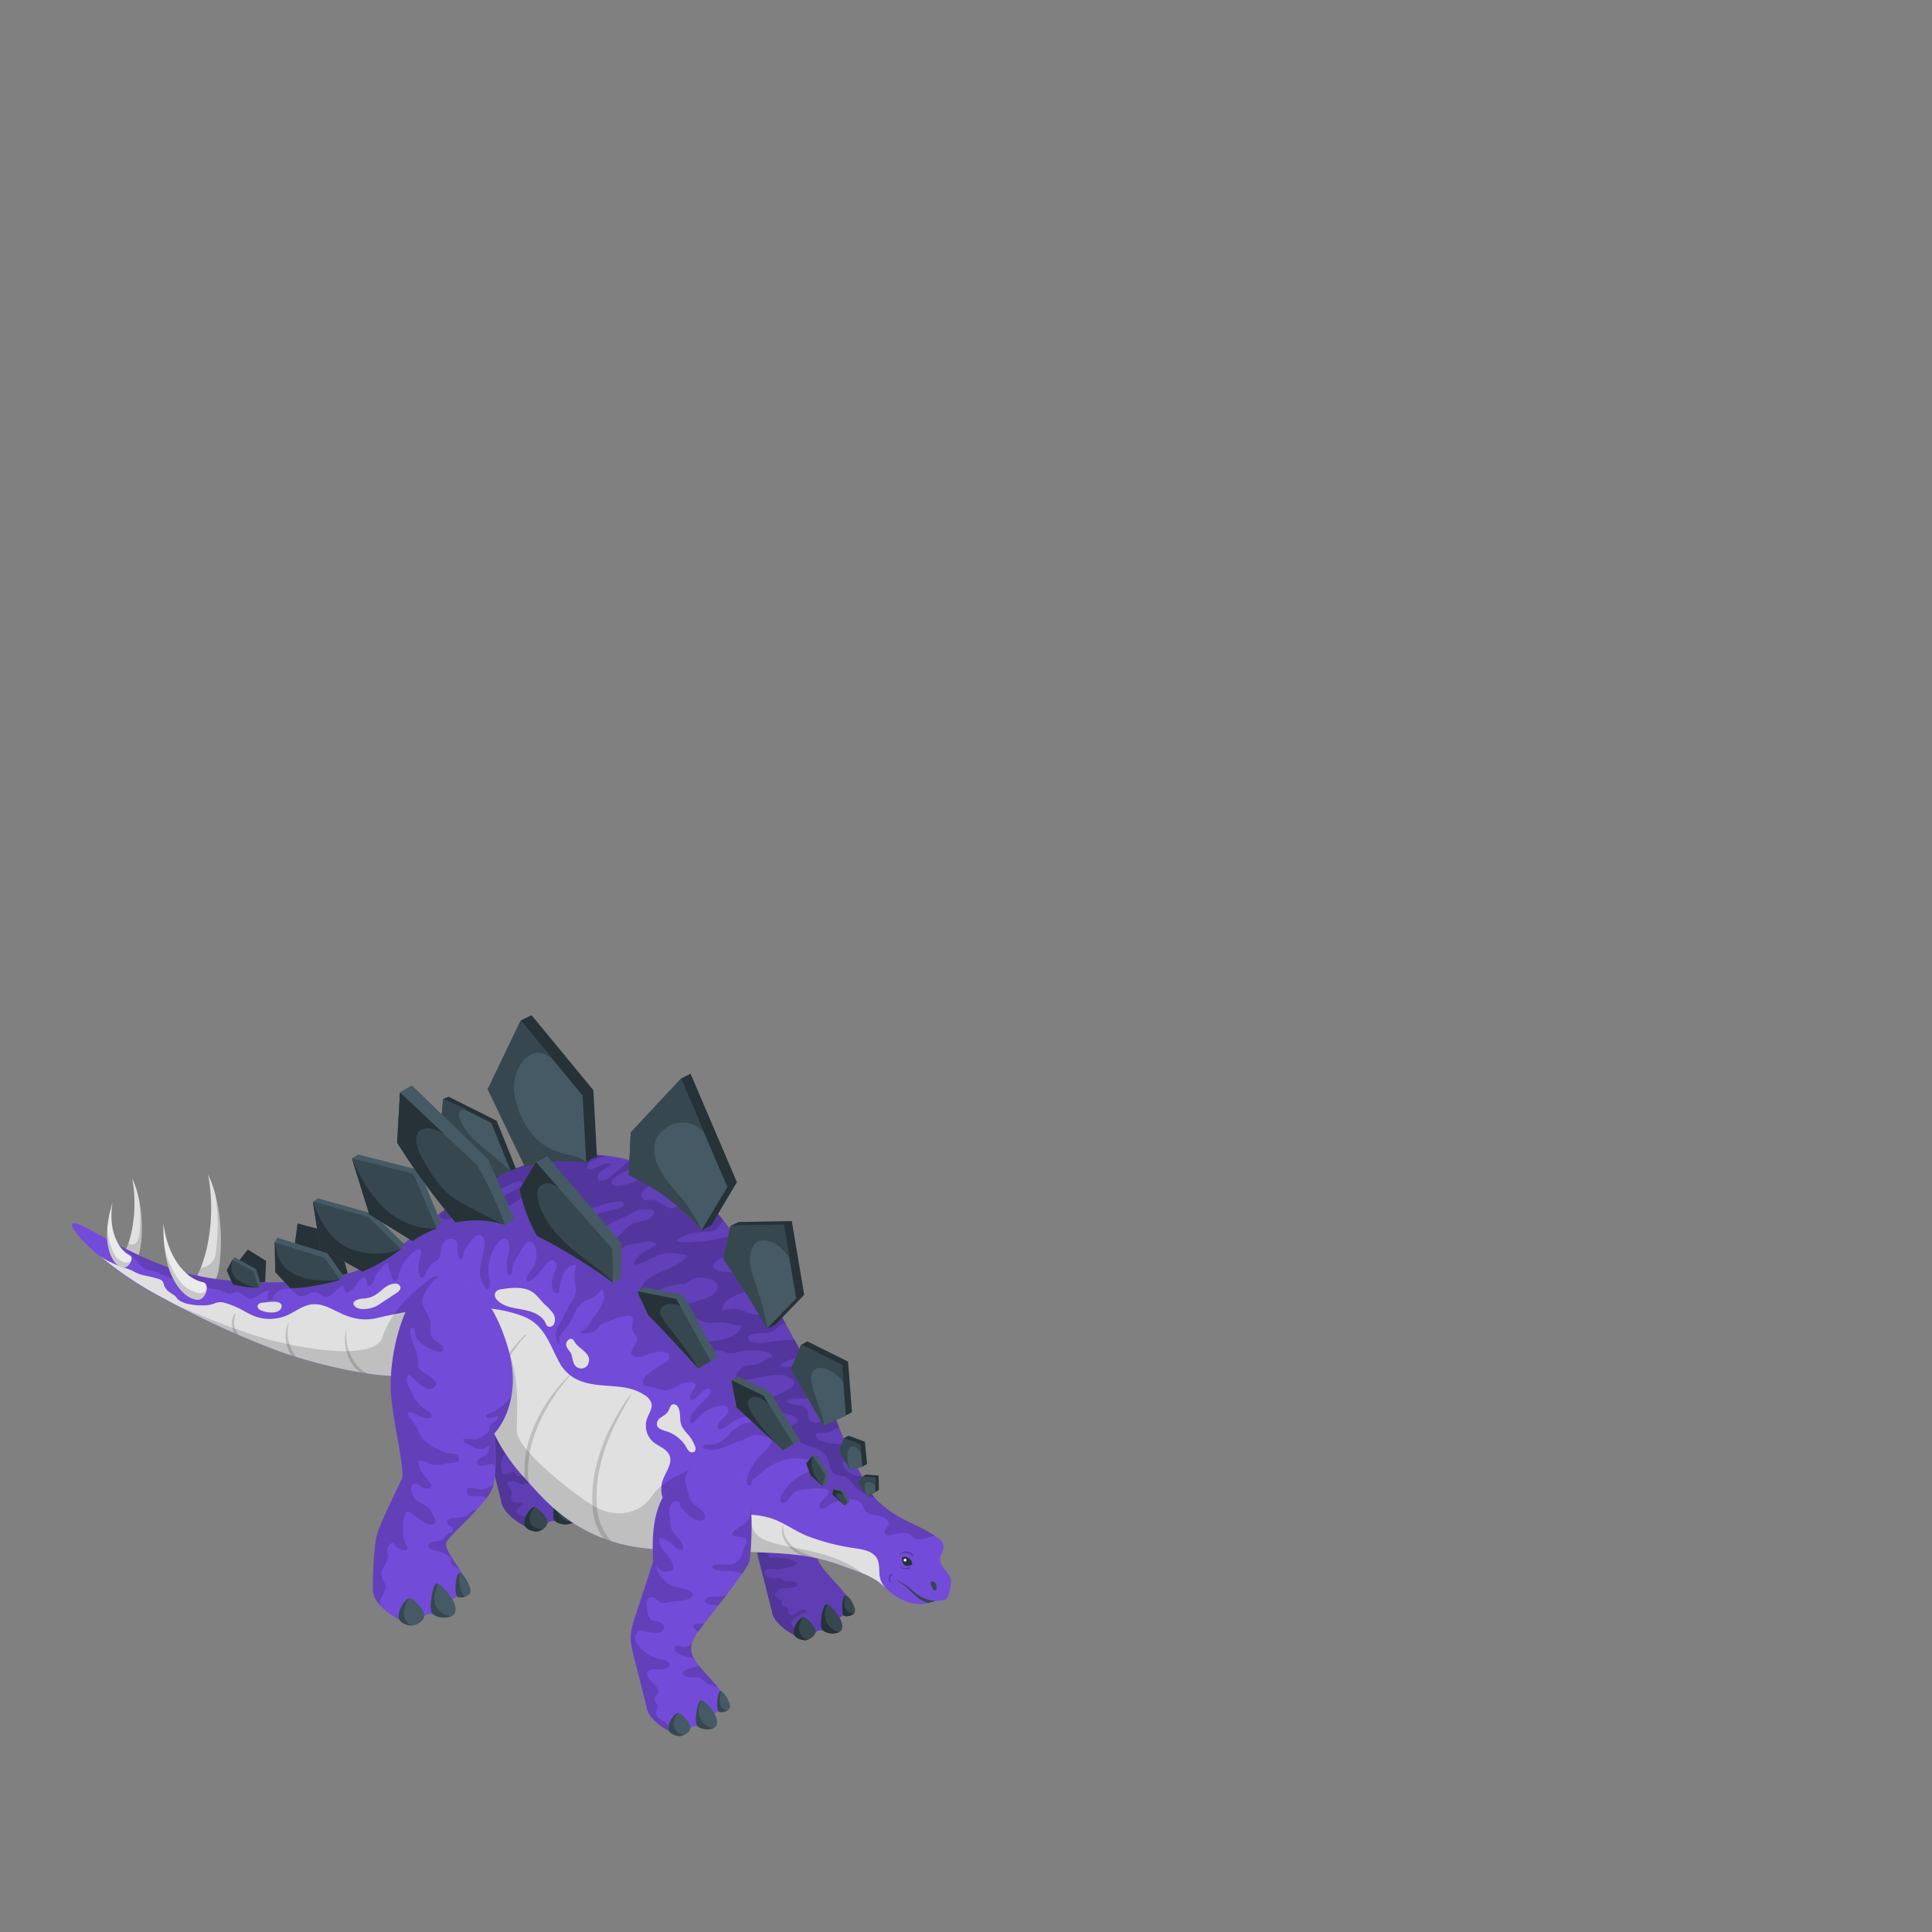 <svg xmlns="http://www.w3.org/2000/svg" viewBox="0 0 500 500"><rect x="0" y="0" width="500" height="500" fill="#808080" stroke="none"/><g id="freepik--dinosaur-1--inject-4"><g id="freepik--Stegosaurus--inject-4"><path d="M214.48,407.64c-3.55-4-4.16-5.91-1.72-9.63s8.17-13.92,8.05-16.46-6.11-13.75-8.17-18.82c-.83-2.06-3.33-2.38-7.19-.4-7.66,3.95-3,16.42-4.07,17.06s-3.29,10.12-4.91,15.21c-1.39,4.39-.92,5.73.62,11.83l2.66,10.44h0c.29,3.67,6.83,7.44,8.73,7.17,2.37-.34,1.9-1.38,3.07-1.93s3.53.53,5.33-.55-.18-2.4.72-3.1,2.72-.47,3.2-1.85a.37.37,0,0,0,0-.25C220.55,414.19,217.91,411.45,214.48,407.64Z" style="fill:#8758FF"></path><path d="M214.48,407.64c-3.55-4-4.16-5.91-1.72-9.63s8.17-13.92,8.05-16.46-6.11-13.75-8.17-18.82c-.83-2.06-3.33-2.38-7.19-.4-7.66,3.95-3,16.42-4.07,17.06s-3.29,10.12-4.91,15.21c-1.39,4.39-.92,5.73.62,11.83l2.66,10.44h0c.29,3.67,6.83,7.44,8.73,7.17,2.37-.34,1.9-1.38,3.07-1.93s3.53.53,5.33-.55-.18-2.4.72-3.1,2.72-.47,3.2-1.85a.37.37,0,0,0,0-.25C220.55,414.19,217.91,411.45,214.48,407.64Z" style="opacity:0.3"></path><g style="opacity:0.15"><path d="M208.76,417.09c-1.25-1.78-3.12,1.7-4.36.78-.42-.32-.25-1.32-.73-1.77-.31-.3-.88-.19-1.17-.51s-.17-1-.35-1.29c-.28-.54-1.47-1-1.58-1.44s1-1.49,1.34-1.7,6.07,0,4-1.68c-.54-.45-2.17,0-2.93-.35-.53-.25-.69-.57-1.28-.7s-1.34.14-2,0-2.29-.6-1.88-1.72,2.81-.43,3.67-.56c.46-.06,4.64-1,4.72-1.45s-.44-.58-.81-.79c-1.58-.91-4.52-.65-6.34-.85-.27-1.62-1.8-.79-1.94-2.15-.21-1.94,2.71-1.85,3.78-2.33,1.59-.71.75-1.14-.51-1.28-1.64-.17-3.18.72-4.75.69-.22,2.25.34,4.19,1.4,8.41l2.66,10.44h0c.29,3.67,6.83,7.44,8.73,7.17a6.37,6.37,0,0,0,.9-.21,5.69,5.69,0,0,1-1.55-1.23c-.85-1.18-1.07-.59-2.2-1.33C203,419.56,207.61,417.54,208.76,417.09Z"></path><path d="M199.81,388.05c.55-.69,1.47-1.43.71-2.34a2.66,2.66,0,0,0-1.33-.56c-.59,2-1.21,4.32-1.8,6.39A32.37,32.37,0,0,1,199.81,388.05Z"></path><path d="M197,392.83c-.18.63-.36,1.23-.54,1.77s-.23.78-.33,1.14c.16-.16.33-.3.48-.44.46-.41,1.77-1,1.47-1.79C198,393.2,197.39,393.05,197,392.83Z"></path></g><path d="M208.94,424.41c1.65-.61,2.27-1.53,2.1-2.53s-2.52-3.69-3.37-3.35a5,5,0,0,0-2.24,4.07C205.46,424.06,208,424.73,208.94,424.41Z" style="fill:#37474f"></path><path d="M217.12,422.4c1-.42,1.09-1.64.52-3s-2.84-4.31-3.8-4.17-1.73,5.3-1.11,6.39C213.2,422.46,215.3,423.17,217.12,422.4Z" style="fill:#37474f"></path><path d="M218.36,418.09c.4.46,2.81.1,2.94-1.18.1-.91-1.26-3.58-2.26-4S217.6,417.21,218.36,418.09Z" style="fill:#37474f"></path><path d="M207.06,422.72a4.39,4.39,0,0,1,.74-4.21.27.27,0,0,0-.13,0,5,5,0,0,0-2.24,4.07c0,1.46,2.61,2.13,3.51,1.81l.2-.09A2.76,2.76,0,0,1,207.06,422.72Z" style="fill:#263238"></path><path d="M217.35,422.27c-1,.07-1.9-.49-2.95-1.68-1.41-1.6-.9-4.23-.33-5.32a.62.62,0,0,0-.23,0c-1,.13-1.73,5.3-1.11,6.39.47.82,2.57,1.53,4.39.76A2.36,2.36,0,0,0,217.35,422.27Z" style="fill:#263238"></path><path d="M219.43,417.07c-1.12-.78-1-2.88-.55-4.2-.88.12-1.24,4.39-.52,5.22.32.37,1.94.21,2.63-.53A2.88,2.88,0,0,1,219.43,417.07Z" style="fill:#263238"></path><path d="M145.29,378.48c-3.77-4.2-4.42-6.27-1.83-10.22S158.11,350.71,158,348a138.29,138.29,0,0,0-2.39-16.78c-1.23-5.67-12-5.5-19.88-.82s-3.2,17.42-4.33,18.1-3.48,10.74-5.2,16.14c-1.48,4.65-1,6.07.66,12.54.88,3.51,2.81,11.09,2.81,11.09h0c.31,3.89,7.25,7.88,9.26,7.6,2.51-.36,2-1.46,3.26-2.05s3.74.57,5.65-.58-.19-2.55.77-3.29,2.88-.5,3.39-2a.4.4,0,0,0,0-.26C151.73,385.43,148.92,382.52,145.29,378.48Z" style="fill:#8758FF"></path><path d="M145.29,378.48c-3.77-4.2-4.42-6.27-1.83-10.22S158.11,350.71,158,348a138.29,138.29,0,0,0-2.39-16.78c-1.23-5.67-12-5.5-19.88-.82s-3.2,17.42-4.33,18.1-3.48,10.74-5.2,16.14c-1.48,4.65-1,6.07.66,12.54.88,3.51,2.81,11.09,2.81,11.09h0c.31,3.89,7.25,7.88,9.26,7.6,2.51-.36,2-1.46,3.26-2.05s3.74.57,5.65-.58-.19-2.55.77-3.29,2.88-.5,3.39-2a.4.4,0,0,0,0-.26C151.73,385.43,148.92,382.52,145.29,378.48Z" style="opacity:0.3"></path><g style="opacity:0.15"><path d="M132.39,383.34c1.1-.2,1.85.88,3,.83a11.29,11.29,0,0,0,4.52-2c-.51-2.74-4.35.15-6-.23-.46-.1-.47-.9-1-1-.76-.16-1.75.93-2.58.55-.51-.24-.66-1.58-.65-2.25a3.89,3.89,0,0,1,1.54-3.45,14.88,14.88,0,0,1,2.12-1.24c1.43-.71,2.8-.14,4.21-.62.79-.26,1.69-.37.85-1.27-1.14-1.23-4.19,1-4.43-1.57-2.72,0-5.88,1.37-4.82-2.86.89-.07,1.8,0,2.7-.09,1.17-.12,5.25-.68,6.06-1.66s-.11-.94-.73-1.57-.41-.93-1.14-1.16c-1.39-.43-3.28,1.42-4.77,1-1-.3-.87-1.44-2.38-1.18a3.35,3.35,0,0,1,1.31-2.44c1.33-1.07,5.19-1.51,5.13-3.72s-3.18-1.79-3.67-3c-.16-.39.6-1.22.27-1.76s-.94,0-1.3-.35a2.44,2.44,0,0,1-.59-.82c-1.18,3.56-2.67,9.48-3.85,13.2-1.48,4.65-1,6.07.66,12.54.88,3.51,2.81,11.09,2.81,11.09h0c.29,3.6,6.25,7.28,8.73,7.58.1-1.07-.48-2.21-2.06-3.18-.86-.52-2.64-.4-2.56-1.7,0-.81,1.15-1.27,1.77-1.51-.13-1.43-2.15-.05-3-1.07-.61-.76.16-1.85-.3-2.9S130,383.77,132.39,383.34Z"></path><path d="M131.07,342.26c.15,2.76.62,5.07.47,5.92,1.32-1.35,3.47-3,2.75-4.47C133.88,342.85,132.3,342.46,131.07,342.26Z"></path></g><path d="M139.41,396.27c1.75-.64,2.41-1.62,2.23-2.68s-2.68-3.91-3.58-3.56a5.29,5.29,0,0,0-2.38,4.32C135.72,395.9,138.46,396.62,139.41,396.27Z" style="fill:#37474f"></path><path d="M148.09,394.14c1.06-.45,1.16-1.74.54-3.16s-3-4.57-4-4.43-1.84,5.62-1.18,6.78C143.93,394.21,146.16,395,148.09,394.14Z" style="fill:#37474f"></path><path d="M149.4,389.57c.42.49,3,.1,3.13-1.26.1-1-1.35-3.79-2.4-4.26S148.6,388.63,149.4,389.57Z" style="fill:#37474f"></path><path d="M137.32,394.18c-.71-1.52.22-3.15,1-4.17a.47.47,0,0,0-.24,0,5.29,5.29,0,0,0-2.38,4.32c0,1.55,2.78,2.27,3.73,1.92a4.77,4.77,0,0,0,1.26-.66A3,3,0,0,1,137.32,394.18Z" style="fill:#263238"></path><path d="M148.09,394.14a1.42,1.42,0,0,0,.64-.54c-1.67.64-3.17-.21-4.15-1.85a5.15,5.15,0,0,1,.26-5.18.62.62,0,0,0-.23,0c-1,.14-1.84,5.62-1.18,6.78C143.93,394.21,146.16,395,148.09,394.14Z" style="fill:#263238"></path><path d="M152.43,388.65a2.09,2.09,0,0,1-2.14-.24c-1.06-1-.83-2.93-.34-4.39-.93.15-1.31,4.67-.55,5.55C149.79,390,151.94,389.73,152.43,388.65Z" style="fill:#263238"></path><path d="M55.84,330.94c1.22-1.28,3-16.55-2-27,1.63,8.11.83,18.91-2.7,26,0,0,.18.91,2,1.35A3,3,0,0,0,55.84,330.94Z" style="fill:#e0e0e0"></path><path d="M55.81,324.4A4,4,0,0,1,52,328.05c-.26.67-.54,1.33-.85,1.95,0,0,.18.91,2,1.35a3,3,0,0,0,2.73-.41c1-1.09,2.48-12.22-.18-21.95A52,52,0,0,1,55.81,324.4Z" style="opacity:0.15"></path><path d="M35.72,325c.9-.95,2.23-12.27-1.52-20,1.21,6,.62,14-2,19.3,0,0,.13.67,1.49,1A2.25,2.25,0,0,0,35.72,325Z" style="fill:#e0e0e0"></path><path d="M35.66,309.08c.93,4.23.68,10.77,0,12-.59,1-1.46,1.37-2.36.69a19.45,19.45,0,0,1-1,2.59s.13.67,1.5,1a2.23,2.23,0,0,0,2-.3C36.47,324.23,37.52,316.21,35.66,309.08Z" style="opacity:0.15"></path><path d="M228,410c2,1.76,7.23,7.2,14.07,4.28a10.4,10.4,0,0,0,2.67-.29c.49-.3.82-1.46.95-2,.37-1.49.77-3.06-.13-4.42-1.18-1.8-2.95-3-2-5.31a3.86,3.86,0,0,0,.55-2.55,3.2,3.2,0,0,0-1.21-1.52c-2.77-2.18-6.12-3.4-9.21-5.06a28.72,28.72,0,0,1-6.74-4.83c-1.92-1.92-2.87-4.34-4.12-6.7a104,104,0,0,1-6.85-15.23c-1.33-4-8.15-15.07-15.24-28.55-7-13.2-14.62-27.23-27.51-33.7C147.24,291,124.83,305.26,113.9,314c-6.43,5.12-15.71,15.56-31.49,17.21s-30.13.15-38.76-3.15c-9-3.45-12.26-5.43-21.15-10.22-6.09-3.28-4.52.26,1.55,5.75a88.39,88.39,0,0,0,18.63,12.69A217.57,217.57,0,0,0,69.1,348.51c9.87,4,24.32,7.33,32.31,7.57A39.12,39.12,0,0,0,127.9,371a47,47,0,0,0,7.57,11.17c4.74,5,14,18.06,35.27,18.8s28.5.54,36.59,1.57a50.45,50.45,0,0,1,11.07,2.84C221.53,406.55,225.5,407.75,228,410Z" style="fill:#8758FF"></path><path d="M228,410c2,1.76,7.23,7.2,14.07,4.28a10.4,10.4,0,0,0,2.67-.29c.49-.3.82-1.46.95-2,.37-1.49.77-3.06-.13-4.42-1.18-1.8-2.95-3-2-5.31a3.86,3.86,0,0,0,.55-2.55,3.2,3.2,0,0,0-1.21-1.52c-2.77-2.18-6.12-3.4-9.21-5.06a28.72,28.72,0,0,1-6.74-4.83c-1.92-1.92-2.87-4.34-4.12-6.7a104,104,0,0,1-6.85-15.23c-1.33-4-8.15-15.07-15.24-28.55-7-13.2-14.62-27.23-27.51-33.7C147.24,291,124.83,305.26,113.9,314c-6.43,5.12-15.71,15.56-31.49,17.21s-30.13.15-38.76-3.15c-9-3.45-12.26-5.43-21.15-10.22-6.09-3.28-4.52.26,1.55,5.75a88.39,88.39,0,0,0,18.63,12.69A217.57,217.57,0,0,0,69.1,348.51c9.87,4,24.32,7.33,32.31,7.57A39.12,39.12,0,0,0,127.9,371a47,47,0,0,0,7.57,11.17c4.74,5,14,18.06,35.27,18.8s28.5.54,36.59,1.57a50.45,50.45,0,0,1,11.07,2.84C221.53,406.55,225.5,407.75,228,410Z" style="opacity:0.15"></path><g id="freepik--face--inject-4"><path d="M235.91,411.42a13,13,0,0,0-4.56-2.71,12.85,12.85,0,0,1,4.26,3.05c2,1.88,2.47,2.37,4.6,3.08a10.65,10.65,0,0,0,1.9-.6C239.41,414.35,236.92,412.38,235.91,411.42Z" style="fill:#37474f"></path><path d="M242.38,410.64c-.12-.79-.75-1.76-1.35-1.23a.56.56,0,0,0-.16.49,1.55,1.55,0,0,0,.18.51l.37.76c.09.19.22.41.43.43a.51.51,0,0,0,.44-.27A1,1,0,0,0,242.38,410.64Z" style="fill:#37474f"></path><path d="M236.09,404.77A2,2,0,0,0,233.5,403s-.22,1.48.52,2A1.67,1.67,0,0,0,236.09,404.77Z" style="fill:#263238"></path><path d="M234.59,403.74a.37.37,0,0,1-.36.37.35.35,0,0,1-.37-.35.37.37,0,0,1,.36-.37A.35.35,0,0,1,234.59,403.74Z" style="fill:#fafafa"></path><path d="M235.35,405.57l-.3.14a2.14,2.14,0,0,1-.35.06,2.27,2.27,0,0,1-.78,0,2.33,2.33,0,0,1-.65-.19l-.3-.16-.12-.08a.44.44,0,0,1-.15-.05s0,0,0,0a2.31,2.31,0,0,0,.14.19l.15.12a1.65,1.65,0,0,0,.31.2,2.44,2.44,0,0,0,.74.27,2.63,2.63,0,0,0,.74,0,2.66,2.66,0,0,0,.39-.07,1.4,1.4,0,0,0,.4-.11C235.72,405.87,235.51,405.51,235.35,405.57Z" style="opacity:0.25"></path><path d="M235.83,401.94a2.12,2.12,0,0,0-1-.41,2.28,2.28,0,0,0-1,.09,6.29,6.29,0,0,0-1,.47c-.07,0,0,.22.07.18a2.94,2.94,0,0,1,.95-.31,3.11,3.11,0,0,1,1,0,1.86,1.86,0,0,1,.71.3c.22.16.35.41.58.56a.07.07,0,0,0,.11,0C236.46,402.48,236.06,402.12,235.83,401.94Z" style="opacity:0.25"></path><path d="M230.83,407.34c-.52-.07-.71.5-.76.92a2.16,2.16,0,0,0,0,.67,2.53,2.53,0,0,0,.12.36.59.59,0,0,0,.13.19.68.68,0,0,0,.12.13.07.07,0,0,0,.09-.05.35.35,0,0,0,0-.2,1.33,1.33,0,0,0-.05-.19,2.1,2.1,0,0,1-.06-.24,1.46,1.46,0,0,1,0-.51.88.88,0,0,1,.48-.82C231,407.56,230.93,407.35,230.83,407.34Z" style="opacity:0.25"></path></g><path d="M227.6,407.35c-.09-1.4,0-2.9-.69-4.1-1-1.73-3.25-2.19-5.23-2.51a56.17,56.17,0,0,1-13-3.32c-3.28-1.38-6-3.55-9.4-4.57s-7.3-1-11-1a94.11,94.11,0,0,0-10.08.09,5.77,5.77,0,0,1-6-2.81,7.13,7.13,0,0,1-.68-6.05c.77-2.17,2.61-4.34,1.73-6.45-.71-1.7-2.79-2.27-4.19-3.45a5.61,5.61,0,0,1-1.63-6c.47-1.33,1.48-2.62,1.16-4a3.85,3.85,0,0,0-1.82-2.16c-4.72-3.12-10.23-1.73-15.39-3.25a10.48,10.48,0,0,1-6.17-4.39c-2.85-4.79-3.93-10.4-9.75-12.69-4.77-1.88-9.84-2.3-14.92-2.51C113,337.85,105.4,339.34,98,341a13,13,0,0,1-7.91-.35c-3.08-1-6-3.47-9.39-3.08-2.37.27-4.33,1.94-6.53,2.88a11.22,11.22,0,0,1-8.59.06c-1.63-.67-3.07-1.71-4.7-2.35A20.41,20.41,0,0,0,58,337.13a3.79,3.79,0,0,0-2.59.25,8.81,8.81,0,0,1-3.23.44,14.21,14.21,0,0,1-3.38-.34,6.11,6.11,0,0,1-2.72-1.18c-.32-.29-.45-.66-.79-.93s-.9-.6-1.33-.91a3.79,3.79,0,0,1-1.49-1.76,3.7,3.7,0,0,0-.37-1.06,1.85,1.85,0,0,0-.92-.6,30.2,30.2,0,0,0-3.75-.93,9.43,9.43,0,0,1-3-1.16,14.33,14.33,0,0,0-2.78-1,30.26,30.26,0,0,1-3-1.31,14.68,14.68,0,0,1-2.81-1.6,92.39,92.39,0,0,0,16.92,11.19A217.57,217.57,0,0,0,69.1,348.51c9.87,4,24.32,7.33,32.31,7.57A39.12,39.12,0,0,0,127.9,371a47,47,0,0,0,7.57,11.17c4.74,5,14,18.06,35.27,18.8s28.5.54,36.59,1.57a50.45,50.45,0,0,1,11.07,2.84c3.13,1.16,7.1,2.36,9.64,4.57l1.33,1.19A5.76,5.76,0,0,1,227.6,407.35Z" style="fill:#e0e0e0"></path><g style="opacity:0.15"><path d="M136.65,381.2c-.15-5.91,2-11.81,4.92-16.86a51.6,51.6,0,0,1,6-8.39.11.11,0,0,0,0-.08l-.1-.08c-1.1,1.14-2.21,2.25-3.22,3.46a43.93,43.93,0,0,0-2.71,3.67,36.85,36.85,0,0,0-4.08,8.13,27.8,27.8,0,0,0-1.68,11.47l1.12,1.24A21.75,21.75,0,0,1,136.65,381.2Z"></path><path d="M212.87,403.64l-2.08-.65a23.8,23.8,0,0,1-3.68-1.44c-2.48-1.27-4.71-3.83-4.37-6.8,0-.09-.08-.14-.11,0-.82,2.77.93,5.41,3.18,6.91a11.64,11.64,0,0,0,1.73.95A43.72,43.72,0,0,1,212.87,403.64Z"></path><path d="M136,345.37a36.28,36.28,0,0,0-7.27,9.9,27.4,27.4,0,0,0-3.06,12.56,14.88,14.88,0,0,0,.42,2.95c.3.05.6.08.91.12a13.22,13.22,0,0,1-.44-2.37,20.19,20.19,0,0,1,.65-6.52,39,39,0,0,1,5-11.39,32.2,32.2,0,0,1,3.91-5C136.2,345.52,136.13,345.27,136,345.37Z"></path><path d="M60.68,343.29a6.15,6.15,0,0,1,.3-3.12c0-.09-.06-.31-.17-.2a3.91,3.91,0,0,0-.77,3.08A5.63,5.63,0,0,0,60.6,345l1.16.49A6,6,0,0,1,60.68,343.29Z"></path><path d="M157.41,397.91a14.66,14.66,0,0,1-2.94-8.5c-.45-6.51,1.2-12.88,3.81-18.8q1.11-2.52,2.43-4.94c.92-1.69,1.92-3.34,2.77-5.07,0,0,0-.09,0-.05a30.43,30.43,0,0,0-2.7,3.84c-.91,1.45-1.74,3-2.53,4.48a46.29,46.29,0,0,0-3.75,9.77A34.67,34.67,0,0,0,153.31,389a16,16,0,0,0,2.74,9l.15.18c.69.26,1.39.51,2.12.74A10.67,10.67,0,0,1,157.41,397.91Z"></path><path d="M92.36,353.32a12.27,12.27,0,0,1-2.67-9.14c0-.1-.08-.11-.1,0A11.05,11.05,0,0,0,91.91,354a9.19,9.19,0,0,0,1.31,1.18l1.87.3A9.35,9.35,0,0,1,92.36,353.32Z"></path><path d="M74.67,342.69c0-.12-.11-.31-.17-.13a9.32,9.32,0,0,0-.51,4.5,10,10,0,0,0,1.37,3.71l1.3.41A10.29,10.29,0,0,1,74.67,342.69Z"></path></g><path d="M69.76,336.94c1.39-.14,3-.11,3.13,1a1.42,1.42,0,0,1-.51,1.13,2.5,2.5,0,0,1-1.16.52,6.43,6.43,0,0,1-3.33-.34,2.53,2.53,0,0,1-.88-.45.94.94,0,0,1-.33-.89,1,1,0,0,1,.57-.61,2.75,2.75,0,0,1,.85-.18C68.44,337.11,69.07,337,69.76,336.94Z" style="fill:#e0e0e0"></path><path d="M102.56,334.66c.57-.38,1.22-.94,1.06-1.61a1.35,1.35,0,0,0-1.4-.85,4.68,4.68,0,0,0-2.68,1.08c-.78.58-1.48,1.28-2.31,1.8a6.71,6.71,0,0,1-3.39,1c-.89,0-3.3.71-2,2s4.62.6,6.08-.36Z" style="fill:#e0e0e0"></path><path d="M134.5,338.78l1,.19c2.21.43,4.62,1.29,5.63,3.31a2.17,2.17,0,0,0,.66,1,1.23,1.23,0,0,0,1.59-.65,2.92,2.92,0,0,0-.39-2.94,17.46,17.46,0,0,0-2.15-2.24c-.83-.85-1.54-1.82-2.43-2.6-2.22-2-5.84-1.65-8.58-1.21a2.32,2.32,0,0,0-1.54.71,1.57,1.57,0,0,0,.14,1.83C129.91,338,132.29,338.39,134.5,338.78Z" style="fill:#e0e0e0"></path><path d="M152.21,352.94c1.2-2.54-2.36-3.83-3.36-5.45-.27-.43-.54-1-1-1a1.08,1.08,0,0,0-.91.44c-.9,1-.17,2,.55,2.88s.54,2.5,1.3,3.51a2,2,0,0,0,3.46-.36Z" style="fill:#e0e0e0"></path><path d="M170.82,367a1.84,1.84,0,0,0-.75,2c.29.73,1.15,1,1.9,1.27a9.48,9.48,0,0,1,5.46,3.91,4.85,4.85,0,0,0,.89,1.36,1.12,1.12,0,0,0,1.48.09,1.44,1.44,0,0,0,0-1.49,9.55,9.55,0,0,0-1.57-2.71,10.3,10.3,0,0,1-1.84-2.44c-.63-1.53-.08-3.42-.93-4.84a1.33,1.33,0,0,0-1.07-.73c-.79,0-1,.84-1.27,1.42C172.63,366,171.76,366.3,170.82,367Z" style="fill:#e0e0e0"></path><path d="M242,397.46c-2.57-1.76-5.51-2.88-8.25-4.36a28.72,28.72,0,0,1-6.74-4.83c-1.92-1.92-2.87-4.34-4.12-6.7a104,104,0,0,1-6.85-15.23c-1.33-4-8.15-15.07-15.24-28.55-7-13.2-14.62-27.23-27.51-33.7C147.24,291,124.83,305.26,113.9,314c-6.43,5.12-15.71,15.56-31.49,17.21s-30.13.15-38.76-3.15a113.34,113.34,0,0,1-15.45-7.13,2.53,2.53,0,0,0,.31.33c1.18,1,3,1.5,4.35,2.46,1.64,1.22,2.65,3.12,4.19,4.32,1.07.84,3.07.9,4.39,1.56a40.46,40.46,0,0,0,9.9,3.19c1.72.36,3.45.65,5.16,1,1.06.24,2.12,1.16,3.17,1,.8-.11,1.13-.44,1.91-.34,1.17.14,1.87,1.42,2.85,1.61,1.74.35,3.46-2.12,5.34-2.1-.61,1-1,3.24.64,2.25.31-.19.48-1.06.75-1.33.86-.9,2.63-1.73,3.87-1.29.91.32,1.62,1.61,2.6,1.83,1.44.33,2.74-1.38,4.33-.92,1.29.38,1.41,1.55,3,1,1.4-.44,2.82-2.77,4-2.79-.2,0,.2,1.57.58,1.74.53.22,1-.24,1.41-.55,1-.83,1.5-2.15,2.51-2.95s1.27-.12,1.53.84c.12.44-.19.85.41,1,.31.07.77-.27.94-.5.48-.68.39-1.53.91-2.25a24.27,24.27,0,0,1,1.86-2.3c.85-.91,1.3-1.33,1.55.13.22,1.25,1.46,5.89,2.39,2.53a12.76,12.76,0,0,1,1-3c.43-.77,3.83-5,4.79-3.93.47.53-.39,2.75-.46,3.38s-.33,3,.38,3.54c1,.76,1.3-.41,1.52-1A5.86,5.86,0,0,1,111.9,327c.87-.74,1.8-.92,2-2.13.3-1.84.62-4.82,3.33-4.18,2.5.58,0,4.87,2.36,5.26.39-.68.34-1.73.71-2.51a9.91,9.91,0,0,1,1.22-1.74c.62-.83,2.16-3.06,3.41-1.57.88,1,.35,3,.14,4.1-.37,1.94-1.33,4.65-.66,6.59a10.65,10.65,0,0,0,1.28,2.7c1,1.07,1.28-1.72,1-2.37a4.76,4.76,0,0,1-.27-1.6,11.4,11.4,0,0,1,2.52-8c.51-.69,1.11-1.31,2-.93,1.08.44.84,1.78.9,2.79.07,1.18-.61,2.11-.67,3.29,0,.46-.22,3.61.86,3.38.59-.12.5-2,.63-2.41a28.86,28.86,0,0,1,2.72-4.87c.44-.76.85-1.55,1.82-1.4,1.51.24,1.72,2.47,1.64,3.71a6.21,6.21,0,0,1-1,3.06c-.35.53-2.65,3.24-1.14,3.38.88.08,2.15-1.4,2.7-2,.89-.9,1.62-2.1,2.56-2.94,1.29-1.14,2.27.18,2,1.54-.25,1.17-1,2-1.11,3.28s-.13,3.57,1.71,3.22c.39-2.33,1-7.34,4.44-7.27a5.6,5.6,0,0,1-.25,1.82,21.7,21.7,0,0,0,.27,4.35c.11,1.41-.76,2.76-1.47,3.93-1.09,1.78-1.84,3.77-3,5.56a4.69,4.69,0,0,0,0,4.91c.38-1.07,0-2,.86-3a20.65,20.65,0,0,0,2.14-2.77c1.42-2.39,1.89-5.05,4.76-5.9a5.09,5.09,0,0,0,3.39-2.79c1.79,2.16-.57,5.6-1.94,7.26-.74.9-1.08,2.1-1.89,2.93-.44.45-1.59.68-1.52,1.4a6.16,6.16,0,0,0,3.68-.68c.7-.45,1-1.31,1.6-1.72a10.48,10.48,0,0,1,1.77-.58,16.34,16.34,0,0,1,1.8-.8c.88-.25,3.79-1.39,4.45-.38.42.66-.32,2.49.07,3.46s1.33,1.51,1.08,2.51c-.37,1.5-2.9,3.66-.24,4.24,1.53.33,3.15-.77,4.54-1.12s5.26-.41,3.82,1.9c-.45.73-1.68,1.22-2.37,1.67a18.47,18.47,0,0,0-3.38,2.5c-.6.63-1.36,1.6-.52,2.36.59.52,1.85.42,2.62.67a7.72,7.72,0,0,0,3.09.68c2.28-.24,4.16-2.4,6.64-2.08,2.27.3-.17,2.33-.37,3.59-.47,2.92,2.47-.59,3-1s1.46-1.35,2.13-.7-.6,1.93-1,2.33c-1.13,1.19-4.53,4-4.13,5.78.24,1.05.59.72,1.15.13a14.71,14.71,0,0,1,3-2.68c1.2-.75,5.71-2.76,5.74-.11,0,1.24-3.6,3.23-2.75,4.62.66,1.06,3.51-1.51,4.2-1.91,1.61-.93,4.18-1.84,5.74-.36-1,.74-2.83.77-4,1.37a10.64,10.64,0,0,0-3.24,2.75,8.38,8.38,0,0,1-3.16,2.18c-.77.3-2.75-.13-3.24.51s.82.91,1.17,1c2,.36,3.8-.5,5.59-1.27,1.09-.47,2.24-.85,3.36-1.26a24.33,24.33,0,0,1,2.92-1.3,4.89,4.89,0,0,1,2.59.39,13.67,13.67,0,0,0,2.49.31c-.76,2.87-3.17,3.89-4.75,6.21-.87,1.27-3,4.66-1.81,6.17a4,4,0,0,0,.74-.11c0-1.61,1.09-1.7,2.12-2.68a15.3,15.3,0,0,1,7.15-4.05c1.79-.39,8.27-.66,6.3,2.5-.63,1-1.55,1.1-2.53,1.64a13.11,13.11,0,0,0-4.43,4c-.38.53-1.63,2.37-.73,3,1.16.82,2.36-1.73,3-2.29,1.37-1.25,3.89-1,5.6-1.28.72-.1,3,.06,3.5.52.85.74-1.16,2.26-1.66,2.76s-1,1.52-.23,1.87,1.79-.63,2.34-.94c2-1.14,5.25-2,7.44-.81,1.05.58,1.13,1.74,1.9,2.55.94,1,2.31.87,3.53,1.22.89.25,2.29.67,2.32,1.78,0,1-1.18,1.48-1,2.5.31,1.45,2.26.36,3.27.25s2.46-.42,3.39.33l.25.22c.56.53.63.83,1.68.9C239.28,398.49,240.48,397.63,242,397.46Z" style="opacity:0.15"></path><path d="M223.25,382.23c-2.47-.39-4.77-1.17-5.22-3.84a4.15,4.15,0,0,0,2.6-1.26c-.55-1.12-1.09-2.24-1.61-3.38-3.33,0-8.11-.34-7.88-2.59,1-.65,2-.18,3.07-.45a20.62,20.62,0,0,0,3-1.33c-.34-.89-.67-1.78-1-2.68a6.6,6.6,0,0,0-1.95.24c-1.22.37-3.07,2.22-4.56.67-1.34-1.38.27-2.48-1.79-3.58-1.23-.65-3.62-.28-4.3-1.46,2.64-1.45,5.76.48,8-2,.32-.35.69-.78,1.06-1.21-.83-1.52-1.77-3.22-2.8-5.06a27.54,27.54,0,0,0-3.45-.66c-1.3-.1-7.21.72-3.29-1.12,1.83-.86,3.47-1.23,4.57-2.1-.67-1.2-1.36-2.44-2.06-3.72a39,39,0,0,0-4.53.29c-1.41.18-6.6,1.35-7.34-.37-.53-1.25,1.3-1.43,2.17-1.52,2.56-.28,2.87.38,4.89-1.12.61-.45.72-1,1.52-1.29a2.14,2.14,0,0,1,1.14.08q-1-1.75-1.92-3.57c-2.27.47-4.51,1.36-6.77.9-1.8-.36-2.7-1.42-4.75-1.37-1.11,0-2.09.32-3.15.44-.25-3.74,7.44-5.42,11.47-6-.54-1-1.09-2-1.65-3a17.56,17.56,0,0,1-3.08.42c-1-.06-2.2-.92-3.26-1.13-1.32-.26-2.79-.15-4.08-.54-5.4-1.65,3.43-4.29,5.69-6.61q-.76-1.17-1.56-2.31c-2.71-.12-7.28,1.34-8.82,1.31-2.21-.05-4.29.5-6.58-.12,2.21-2.08,5.38-2.3,8.27-2.49,2.1-.14,2.3-.57,3.55-2.41a5.65,5.65,0,0,1,.39-.51c-.45-.55-.9-1.1-1.36-1.63-.84.25-1.67.52-2.52.74-2.38.6-3.93.93-4.91-1.84,1.9-1.13,3.46-1,4.67-1.79-.88-.87-1.79-1.71-2.74-2.49-1.62.84-3.13,2.22-4.53,3.08-2.29,1.4-2.7.9-4.52-.24a5.72,5.72,0,0,0-2.8-1.14c-.74-.07-1.48.43-2,0-2.54-2.36,4.31-4.58,5.43-7-.69-.33-1.37-.63-2.06-.92-2.42.46-4.12,2.94-6.71,3.61-.85.22-5.52,1.86-4.74-.73.26-.86,4.37-2.68,5.07-3.05s1.65-.74,2.67-1.22c-1-.33-2-.61-3-.87l-.27.14c-1.07.6-1.71,1.6-2.68,2.24-1.54,1-3.31,3.26-5.26,2.88-1.29-2.28,2.26-3,3.23-4.33-1.58-.91-4.14,1.52-6.05,1.43-.67-2.28,2.49-2.77,4.78-3.53a45.23,45.23,0,0,0-6.33-.28,17.67,17.67,0,0,1-4,1.37c-1.33.25-3.21,1-4.13-.32l-.08-.13c-12.29,2.46-22.3,9.23-28.55,14.21l-.28.23c.07.57.48,1.05,1.45,1.28,3.12.73,9-4.35,11.74-5.83.76-.41,8.06-5.63,8.63-3.31.22.9-3.61,2.25-4.21,2.65a9,9,0,0,0-3,3.78c3.83.56,7.07-4,10.45-4.11,5-.22.47,2,.45,3.71,1.4.19,2.46-.9,3.54-.25-.29-.17,1.16,1.95,1.11,1.77.48,1.94-1.91,2.82-1.56,5.15,3.37.54,5.17-4,8.2-5.12,2.72-1,6.33-2.79,9.22-2.85.75,0,2-.45,1.77.71s-5.58,1.78-6.59,2.35c-1.42.79-6.19,5.45-4.08,7.37,3.7-3.57,7.92-5,12.18-7.17,1.46-.74,2.58-1.51,4.41-1.43,1.6.08,2.79.33,1.48,1.9-1.09,1.31-3.94,1.21-5.38,2.07s-2.78,2.66-4.19,3.9c-.87.76-3.81,2.88-2.49,4,1.53,1.3,4.21-1.9,5.41-2.38a14.64,14.64,0,0,1,2.78-.59c1.4-.26,3.88-1,5,.28-2.26,1.62-5.23,2.18-5.85,5.23,1.82.06,4.56-1.79,6.35-2.45,2.47-.9,4.54-.58,7.18,0,.09,2.22-8.32,4.6-10.14,6.31-1.07,1-3.82,5.1-.72,5.22.73,0,2.84-1.93,3.41-2.25a18.09,18.09,0,0,1,5.76-1.87c.95-.19.26.41,1.35,0,.93-.33,1.6-1.23,2.64-1.48,1.64-.39,5.74-.08,5.8,2.19.1,3.61-8.66,3.74-10.68,6-.4.44-1.75,3.05-1.45,3.73,1.09,2.44,4.24-.84,5.42-1.19,1.88-.56,2.46.65,4.18.84,1.33.15,2.87-.25,4.31-.08s3.06.93,4.3.76c0,2.49-4.25,3.7-6.26,3.86-2.65.21-3.41.4-4.68,2.85,1.62.71,3.94-.64,5.91-.23.74.16,1.13.61,2,.66,1.56.11,3.25-.64,4.86-.65,1.32,0,6.13-.21,6.31,1.64-1.45.39-2.56,1.41-3.94,1.88-1.07.37-2.31.09-3.35.61-1.21.61-2.43,1.89-2.08,3.38,4.07.81,10.27-2.71,14-.43,2.47,1.51.06,2.74-2,3.81-3.36,1.73-5.11.79-5.33,5,2.65.37,5.58-.22,8.16,1.1,3.65,1.87-2.5,2-1.91,4.73.86.24,2.14-.07,2.9.42.53.34.38,1.3.94,1.69,1.13.8,3.18,1,4.49,1.72a4.52,4.52,0,0,1,2.47,2.61c.4,1,.46,2.82,1.5,3.62s2.27.36,3.29,1,1.74,2,2.65,2.81a12.34,12.34,0,0,0,4.76,2.53A25.82,25.82,0,0,1,223.25,382.23Z" style="opacity:0.15"></path><path d="M223.23,407.19c-4.49-3.47-9.84-5.18-17.67-6.64s-10.21-2.75-11-5.71L179,380.32s-7.14,2.26-10.32,6.91-8.67,5.22-13,3.54-21.84-15.23-21.92-20.3,1.05-14.55-3-22.87-21.21-15.18-21.21-15.18c-5.22,3.94-9,8.78-10.56,13.62s-13.8,4.55-28.43.89c-10-2.49-25.65-9.51-25.76-9.56a215.15,215.15,0,0,0,24.3,11.14c9.87,4,24.32,7.33,32.31,7.57A39.12,39.12,0,0,0,127.9,371a47,47,0,0,0,7.57,11.17c4.74,5,14,18.06,35.27,18.8s28.5.54,36.59,1.57a50.45,50.45,0,0,1,11.07,2.84c1.5.56,3.2,1.13,4.84,1.81Z" style="opacity:0.15"></path><path d="M90,329.6l-2.76-10.23L77,316.61l-1.2,9L81,331.31A40.36,40.36,0,0,0,90,329.6Z" style="fill:#263238"></path><path d="M68.63,331.79l.24-5.48-4.75-2.93-3.22,4.1,1.51,4.13A31.39,31.39,0,0,0,68.63,331.79Z" style="fill:#263238"></path><path d="M133.52,302.44s-4.9-12.27-5-12.38-12.42-6.23-12.42-6.23l-1.38.56-1.43,15.37,8.32,8.69c.4-.26.8-.49,1.21-.73l.17.18A59.89,59.89,0,0,1,133.52,302.44Z" style="fill:#263238"></path><path d="M132.14,303s-4.9-12.27-5-12.38-12.42-6.23-12.42-6.23l-1.43,15.37,8.32,8.69A60.5,60.5,0,0,1,132.14,303Z" style="fill:#455a64"></path><path d="M123.92,296.05c-4.49-3.76-7.26-9.59-3-8.84h0c-3.16-1.44-6.24-2.82-6.24-2.82l-1.43,15.37,8.32,8.69A60.5,60.5,0,0,1,132.14,303S128.41,299.8,123.92,296.05Z" style="fill:#37474f"></path><path d="M154.5,299.47l-.94-17.33-16-19.42-2.79,1.4-8.52,17.76,9.61,20a39.61,39.61,0,0,1,15.89-1S153.53,299.33,154.5,299.47Z" style="fill:#263238"></path><path d="M151.72,300.87l-.94-17.33-16-19.42-8.52,17.76,9.61,20A39.61,39.61,0,0,1,151.72,300.87Z" style="fill:#455a64"></path><path d="M140.32,296c-4.92-3.63-7.89-11.39-7.22-16.09s4.74-10.18,9.79-5.9h0l-8.15-9.86-8.52,17.76,9.61,20a39.61,39.61,0,0,1,15.89-1C149.84,298.44,145.24,299.6,140.32,296Z" style="fill:#37474f"></path><path d="M96.64,314.14l-14.36-4L81,311,82.88,323l10.94,6.05a45.08,45.08,0,0,0,9.93-5.83l.88-1.21Z" style="fill:#455a64"></path><path d="M103.75,323.25l-8.42-8.32L81,311,82.88,323l10.94,6.05A45.23,45.23,0,0,0,103.75,323.25Z" style="fill:#37474f"></path><path d="M93.82,329.08a45.23,45.23,0,0,0,9.93-5.83,18.3,18.3,0,0,1-11.55.46c-6.6-1.8-9.5-7.92-11.23-12.76L82.88,323Z" style="fill:#263238"></path><path d="M88.73,330l-4-5.68-12.95-4-.68,1.17.14,7.67,3.9,4.16c3.68.12,11-1.51,12.89-2.18Z" style="fill:#455a64"></path><path d="M88,331.19c-1.91.67-9.21,2.3-12.89,2.18l-3.9-4.16-.14-7.67,12.94,4Z" style="fill:#37474f"></path><path d="M75.15,333.37c3.68.12,11-1.51,12.89-2.18,0,0-6.07,1-11-1.06s-5.16-5-5.9-8.59l.14,7.67Z" style="fill:#263238"></path><path d="M67.6,332.56l-1.32-4.09-5.49-3.08-.66.66-1.44,2.74,1.56,3.59a25.88,25.88,0,0,0,6.7.85Z" style="fill:#455a64"></path><path d="M60.25,332.38a25.88,25.88,0,0,0,6.7.85l-1.32-4.1-5.5-3.08-1.44,2.74Z" style="fill:#37474f"></path><path d="M62.16,331.62c-2.63-1.52-2.46-3.73-2-5.57l-1.44,2.74,1.56,3.59a25.88,25.88,0,0,0,6.7.85A11.35,11.35,0,0,1,62.16,331.62Z" style="fill:#263238"></path><polygon points="227.38 381.87 224.09 381.61 223.21 382.14 222.07 383.61 224.49 387.27 226.58 386.13 227.46 385.6 227.38 381.87" style="fill:#263238"></polygon><polygon points="224.49 387.27 226.58 386.13 226.51 382.4 223.21 382.14 222.07 383.61 224.49 387.27" style="fill:#455a64"></polygon><path d="M223.21,382.14l-1.14,1.47,2.42,3.66a5,5,0,0,1-.73-2.88c.14-1.55,2.77-.72,2.8.61l-.05-2.6Z" style="fill:#37474f"></path><polygon points="224.4 378.88 223.83 373.12 219.57 371.54 218.37 372.22 217.19 375.7 219.99 380.29 223.19 379.56 224.4 378.88" style="fill:#263238"></polygon><polygon points="219.99 380.29 223.19 379.56 222.62 373.8 218.37 372.22 217.19 375.7 219.99 380.29" style="fill:#455a64"></polygon><path d="M219.62,375.14c.88-1.95,3.13,0,3.27,1.38l-.27-2.72-4.25-1.58-1.18,3.48,2.8,4.59S218.74,377.1,219.62,375.14Z" style="fill:#37474f"></path><polygon points="220.49 365.46 219.48 352.39 208.93 347.15 207.36 348 204.69 354.3 213.19 368.97 218.92 366.31 220.49 365.46" style="fill:#263238"></polygon><polygon points="213.19 368.97 218.92 366.31 217.91 353.25 207.36 348 204.69 354.3 213.19 368.97" style="fill:#455a64"></polygon><path d="M210.28,355.05c1.66-2.83,6.84.59,8,2.87l-.36-4.67L207.36,348l-2.67,6.3,8.5,14.67C213.06,364.75,208.61,357.87,210.28,355.05Z" style="fill:#37474f"></path><path d="M208.13,335.08,204.91,316l-13.79.26-2.08,1-1.82,8.57c3.51,5,7.38,11.22,11.37,18l2.08-1Z" style="fill:#263238"></path><path d="M198.59,343.72l7.46-7.66-3.22-19.13-13.79.26-1.82,8.57C190.73,330.72,194.6,337,198.59,343.72Z" style="fill:#455a64"></path><path d="M195,322.4c2.13-3.66,9.21.47,9.57,4.87h0l-1.74-10.34-13.79.26-1.82,8.57c3.51,5,7.38,11.22,11.37,18a74.7,74.7,0,0,0-2.28-9.21C194.72,329.48,192.87,326.05,195,322.4Z" style="fill:#37474f"></path><path d="M190.71,305.94l-12-28.06-2.47,1.27-13,13.94-.5,11.05a55.24,55.24,0,0,1,18.88,14.21l2.47-1.27Z" style="fill:#263238"></path><path d="M181.58,318.35l6.66-11.14-12-28.06-13,13.94-.5,11.05A55.24,55.24,0,0,1,181.58,318.35Z" style="fill:#455a64"></path><path d="M169.47,295.93c.77-4.46,8.4-8.06,12.76-2.76l-6-14-13,13.94-.5,11.05a55.24,55.24,0,0,1,18.88,14.21,37.69,37.69,0,0,0-6-9.18C171.13,304,168.7,300.38,169.47,295.93Z" style="fill:#37474f"></path><polygon points="219.87 388.54 218.2 385.69 216.13 385.22 215.61 385.53 215.44 386.78 218.55 389.59 219.07 389.27 219.87 388.54" style="fill:#455a64"></polygon><polygon points="218.54 389.59 219.35 388.86 217.68 386 215.61 385.53 215.44 386.78 218.54 389.59" style="fill:#37474f"></polygon><path d="M216.45,387.16c-.29-.74.8-1,1.77-.24l-.54-.92-2.07-.47-.17,1.25,3.11,2.81A12.69,12.69,0,0,1,216.45,387.16Z" style="fill:#263238"></path><polygon points="214.34 381.24 211.09 376.28 210.31 376.75 208.66 378.72 209.82 381.84 212.9 384.59 213.71 384.08 214.34 381.24" style="fill:#455a64"></polygon><polygon points="212.9 384.59 209.82 381.84 208.66 378.72 210.31 376.75 213.56 381.71 212.9 384.59" style="fill:#37474f"></polygon><path d="M210.31,376.75l-1.65,2,1.16,3.12,3.08,2.75a12.79,12.79,0,0,1-2.3-3.28A6.89,6.89,0,0,1,210.31,376.75Z" style="fill:#263238"></path><path d="M207,372.71l-7.75-12.5-8.25-4-1.66,1,1.31,7,12,11.16Z" style="fill:#455a64"></path><path d="M202.64,375.33l2.69-1.62-7.75-12.5-8.25-4,1.31,7Z" style="fill:#37474f"></path><path d="M199.07,363.61l-1.49-2.4-8.25-4,1.31,7,10,9.28h0c-3.05-3.6-7.79-8.93-7-10.91S197.31,361.48,199.07,363.61Z" style="fill:#263238"></path><path d="M185.71,351.19l-1.78,1.07-3.18,1.92c-1.72-1.89-8.45-9.33-13-13.86-.21-.37-2.76-6.09-2.76-6.09l1.78-1.08,10,1.93Z" style="fill:#455a64"></path><path d="M183.93,352.26l-3.18,1.92c-1.72-1.89-8.45-9.33-13-13.86-.21-.37-2.76-6.09-2.76-6.09l10,1.92Z" style="fill:#37474f"></path><path d="M170.85,339.92c-.39-1.95,2.47-3.33,5.24-1.86h0L175,336.15l-10-1.92s2.55,5.72,2.76,6.09c4.53,4.53,11.26,12,13,13.86C176.43,347,171.25,341.88,170.85,339.92Z" style="fill:#263238"></path><path d="M160.88,321.72l-19.25-22.49-2.92,1.54-4.22,7L139,319.85a141.79,141.79,0,0,1,19.6,12.07l2-1.21Z" style="fill:#455a64"></path><path d="M158.62,331.92l-.17-8.73-19.74-22.42-4.22,7A41,41,0,0,0,139,319.85,141.79,141.79,0,0,1,158.62,331.92Z" style="fill:#37474f"></path><path d="M144.5,307.35h0l-5.79-6.58-4.22,7A41,41,0,0,0,139,319.85a141.79,141.79,0,0,1,19.6,12.07c-1.1-1.94-9.75-7.5-13.28-11.21s-5.82-7.7-6.24-11S141.71,305.14,144.5,307.35Z" style="fill:#263238"></path><path d="M114.12,316.5l-5.6-13.7s-15.77-4-15.82-4l-1.63,1s4.51,14.48,4.51,14.48l11.15,6.87a39.86,39.86,0,0,1,6.23-3.29Z" style="fill:#455a64"></path><path d="M113,317.88l-6.06-14.1s-15.78-4-15.83-4,4.51,14.48,4.51,14.48l11.15,6.87A39.86,39.86,0,0,1,113,317.88Z" style="fill:#37474f"></path><path d="M106.73,321.17a39.86,39.86,0,0,1,6.23-3.29s-3.77.76-9.57-2.3S93.16,305,91.07,299.82c0,0,4.51,14.48,4.51,14.48Z" style="fill:#263238"></path><path d="M133.08,315.58,126.35,300l-19.75-19.1-3.09,1.78-.72,13,15.14,20.65a25,25,0,0,1,12.79.6Z" style="fill:#455a64"></path><path d="M130.72,317a25,25,0,0,0-12.79-.6,179,179,0,0,1-15.14-20.65l.72-13,20,18.86A102.72,102.72,0,0,1,130.72,317Z" style="fill:#37474f"></path><path d="M119.25,311.17c-4.54-2.59-6.63-5.58-9.94-11.33s-1.34-10.11,5.48-6.5l-11.28-10.62-.72,13a179,179,0,0,0,15.14,20.65,25.08,25.08,0,0,1,12.42.5C129.18,316.34,123.33,313.5,119.25,311.17Z" style="fill:#263238"></path><path d="M194,403.73c.58-4.26.84-13.38-.33-18.73s-12.2-10.45-20.75.4c-5.33,6.77-3.68,17.33-4,18.8-.25,1.22-3.28,10.12-4.9,15.21-1.39,4.38-.92,5.73.62,11.83l2.66,10.44h0c.29,3.67,6.83,7.43,8.73,7.17,2.37-.34,1.9-1.38,3.07-1.93s3.53.53,5.33-.55-.18-2.4.72-3.1,2.72-.47,3.2-1.85a.37.37,0,0,0,0-.25c-.23-2.17-2.87-4.92-6.3-8.72-3.55-4-4.16-5.92-1.72-9.64S193.69,406.26,194,403.73Z" style="fill:#8758FF"></path><path d="M194,403.73c.58-4.26.84-13.38-.33-18.73s-12.2-10.45-20.75.4c-5.33,6.77-3.68,17.33-4,18.8-.25,1.22-3.28,10.12-4.9,15.21-1.39,4.38-.92,5.73.62,11.83l2.66,10.44h0c.29,3.67,6.83,7.43,8.73,7.17,2.37-.34,1.9-1.38,3.07-1.93s3.53.53,5.33-.55-.18-2.4.72-3.1,2.72-.47,3.2-1.85a.37.37,0,0,0,0-.25c-.23-2.17-2.87-4.92-6.3-8.72-3.55-4-4.16-5.92-1.72-9.64S193.69,406.26,194,403.73Z" style="opacity:0.15"></path><g style="opacity:0.15"><path d="M179.12,425.28a2.45,2.45,0,0,1-2.27.88c-1-.06-2.46-.85-2.3.76.08.84,2.87,2,5.08,2.3A4.64,4.64,0,0,1,179.12,425.28Z"></path><path d="M182.08,432.45c-.47-.53-.89-1-1.25-1.49a5.73,5.73,0,0,1-1.08.47c-.6.19-3.47.72-3,1.84.6,1.33,3.32.52,4.47,1.05.79.36,1.26,1.13,2,1.55a12.7,12.7,0,0,0,2.49.73C184.74,435.37,183.48,434,182.08,432.45Z"></path><path d="M194,392.74a5,5,0,0,1-1.88,2,14.17,14.17,0,0,0-2.33,1.62c-1,1.76,1.54,1.21,2.46,1.49,1.28.4.55.25,1.15,1.5-1.68,1.73-.91,3.95-3.22,5.15-1.56.82-2.89.17-4.55.39s-1.71,1.25.21,1.55c1.12.18,4.36,0,6.27.84a12.09,12.09,0,0,0,1.94-3.52,76.45,76.45,0,0,0,.26-14.59C194.22,390.33,194.47,391.73,194,392.74Z"></path><path d="M185.43,413.27c-.88,0-2.24-.32-2.74.52-1,1.67,2,1.44,3.18,1.75.73-.93,1.47-1.88,2.19-2.82A5.62,5.62,0,0,1,185.43,413.27Z"></path><path d="M180,421.73a5.89,5.89,0,0,0,.81.48c.38-.53.85-1.18,1.4-1.9C180.49,420.2,178.23,420,180,421.73Z"></path></g><path d="M169.34,413.55c.78.31,1.18,1.13,2,1.31a7.18,7.18,0,0,0,2.5-.36c1-.16,6.41-.15,5.22-2.36-.31-.58-2.49-1.05-3.16-1.23-2.31-.61-2.56-.34-4.22-2.16a9.28,9.28,0,0,1-2-3.44c1,.84,1.58,1.6,3,1.43,1.88-.22,1.78-.95,1.32-2.24-.87-2.44-4-3.61-3.23-6.61a10.45,10.45,0,0,1,2.44,1.17c.71.38,1.46,1.57,2.25,1.85,2.6.91.91-2,.16-2.75-1.59-1.68-2.05-2.1-2.18-4.49-.08-1.39-.78-3.58.5-4.69a1.46,1.46,0,0,1,1.55-.41c.91.35.24.48.71,1.37.74,1.41,3.34,3.6,4.88,3.6,2.45,0,1.2-2.33-.15-3.23-2.08-1.4-2.3-2-2.92-4.41-.34-1.31-1-2.85-.46-4.17a3.84,3.84,0,0,1,.58-1A18.59,18.59,0,0,0,173,385.4c-5.33,6.77-3.68,17.33-4,18.8-.25,1.22-3.28,10.12-4.9,15.21-1.39,4.38-.92,5.73.62,11.83l2.66,10.44h0c.22,2.7,3.82,5.45,6.46,6.61a3.19,3.19,0,0,0,1.14-.77c-.52-.69-1.24-.45-1.92-.85-.42-.24-.51-.63-.86-.94s-1.8-1-2.08-1.43c-.68-1,.15-1.94-.05-3-.09-.46-.67-1.14-.67-1.45,0-.9.86-1.16,1-1.78.39-2.12-4.89-4.33-2.18-5.89,1-.57,5,.67,5-1.44,0-1.2-2.56-1.38-3.4-1.61-1.92-.53-6.55-3.76-5.17-6.32.66-1.23,1.26-.79,2.6-.49,1.14.26,4.27.8,4.59-1s-2.52-1.58-3.28-2.15c-.91-.67-1.06-2.47-1.13-3.5C167.28,414,167.7,412.88,169.34,413.55Z" style="opacity:0.15"></path><path d="M176.54,449.21c1.65-.6,2.27-1.52,2.1-2.52s-2.52-3.69-3.38-3.35a5,5,0,0,0-2.24,4.07C173.06,448.87,175.64,449.54,176.54,449.21Z" style="fill:#455a64"></path><path d="M184.72,447.21c1-.42,1.09-1.64.52-3s-2.84-4.31-3.8-4.17-1.73,5.3-1.11,6.39C180.8,447.27,182.9,448,184.72,447.21Z" style="fill:#455a64"></path><path d="M186,442.9c.4.46,2.81.09,2.94-1.18.1-.91-1.26-3.58-2.26-4S185.2,442,186,442.9Z" style="fill:#455a64"></path><path d="M174.76,447.7a3.58,3.58,0,0,1,.77-4.38.6.6,0,0,0-.27,0,5,5,0,0,0-2.24,4.07c0,1.46,2.62,2.13,3.52,1.8l.4-.16A3.78,3.78,0,0,1,174.76,447.7Z" style="fill:#37474f"></path><path d="M184.73,447.2a4.48,4.48,0,0,1-2.93-1.49,5.13,5.13,0,0,1-.31-5.65h-.05c-.95.13-1.73,5.3-1.11,6.39.47.82,2.57,1.53,4.39.76Z" style="fill:#37474f"></path><path d="M186.87,442.08c-.78-.78-.75-3.05-.19-4.36l0,0c-1-.45-1.44,4.32-.68,5.2.27.32,1.51.24,2.29-.26A2.69,2.69,0,0,1,186.87,442.08Z" style="fill:#37474f"></path><path d="M131.38,348.51c-6.61-22-18.95-18.14-18.95-18.14-7.29,3.34-11.52,18.21-11.3,28.88.16,7.45,3.92,21.25,2.83,23.6s-5.4,10.94-6.35,14.21-1.15,11.7-1.1,14.59h0c.21,4.34,8,8.84,10.24,8.52,2.78-.39,2.23-1.61,3.6-2.26s4.15.63,6.25-.64-.2-2.81.85-3.63,3.19-.56,3.75-2.18a.41.41,0,0,0,0-.32c-.4-4.23-7.07-10-5.51-12.3s10.47-9.91,11.83-13.91.41-13.92.41-13.92S135.78,363.17,131.38,348.51Z" style="fill:#8758FF"></path><path d="M131.38,348.51c-6.61-22-18.95-18.14-18.95-18.14-7.29,3.34-11.52,18.21-11.3,28.88.16,7.45,3.92,21.25,2.83,23.6s-5.4,10.94-6.35,14.21-1.15,11.7-1.1,14.59h0c.21,4.34,8,8.84,10.24,8.52,2.78-.39,2.23-1.61,3.6-2.26s4.15.63,6.25-.64-.2-2.81.85-3.63,3.19-.56,3.75-2.18a.41.41,0,0,0,0-.32c-.4-4.23-7.07-10-5.51-12.3s10.47-9.91,11.83-13.91.41-13.92.41-13.92S135.78,363.17,131.38,348.51Z" style="opacity:0.15"></path><path d="M115.77,376.06c-2.56-.9-5.8-2.42-7.19-5a16.91,16.91,0,0,0-1.86-3.38c-.6-.73-1.3-1.27-1.08-2.27,1.35.17,2.86,1.26,4.3,1.55,2.45.49,2.1-.93.64-1.88a9.19,9.19,0,0,1-3.57-3.81c-.63-1.49-2.8-4-1.13-5.55,1.28,1,4.36,4.83,6.42,3.35s-2.13-3.45-3-4.14c-1.35-1.11-1-1.47-1.1-3a11.44,11.44,0,0,0-1.17-3.84c-.21-.51-1.79-5.37,0-4.31.38.22.41,1.93.72,2.43a8.6,8.6,0,0,0,2.91,2.55c.94.51,4.31,2.06,4,.07-.18-1-2-1.63-2.61-2.4-1.14-1.39-.36-2.91-.72-4.59-.49-2.32-2.71-3.54-1.86-6.21a14,14,0,0,1,4.23-5.46,7.82,7.82,0,0,0-1.29.22c-7.29,3.34-11.52,18.21-11.3,28.88.16,7.45,3.92,21.25,2.83,23.6s-5.4,10.94-6.35,14.21-1.15,11.7-1.1,14.59h0a6.78,6.78,0,0,0,2.08,4c-.65-1.29.1-2,.86-3.61.66-1.38.28-2-.24-3.15a2.86,2.86,0,0,1,0-3.19c.59-1.21,1.22-1.67,1.24-3,0-.74-.47-1.37-.06-2.26.14-.28.69-1,1-1.11,1.08-.24.32.35,1.06.86.58.41,2.48,1.64,3,.62.23-.47-.53-1.16-.64-1.56-.7-2.5-.9-5.65.33-8.05,1.43-.38,6.29,5.42,7.53,2.55.18-.43-1-2.51-1.26-2.95-1.08-1.64-3.31-1.74-4.39-3.46-.43-.68-1-2.73-.09-3.25,1.17-.64,2.33,1.32,3.7,1.11,2.05-.31.94-1.16.05-2.25-1.15-1.4-2.53-3-2.34-4.93,1.23-.26,2.27.67,3.42.94,1.62.38,2.86-.09,4.41-.32.88-.13,3.39,0,2.5-1.7C118.13,376,116.55,376.34,115.77,376.06Z" style="opacity:0.15"></path><g style="opacity:0.15"><path d="M123.36,390.7a4.44,4.44,0,0,0-1.29.4c-.55.32-.84.94-1.42,1.25a7.63,7.63,0,0,1-3,.44c-1.23.09-2.82.69-1.45,1.95.48.45.93.26,1,1s-.48.86-1,1.14c-.89.49-1.22,1.47-2.19,1.8-.79.27-2.31.12-2.88.81-1.35,1.63,3,2.07,3.75,2.46a4.93,4.93,0,0,1,1.64,1.14c.41.63-.12,1.41.45,1.93a4.32,4.32,0,0,0,1.86.94c-1.91-2.91-4.12-5.69-3.15-7.11S120.33,394,123.36,390.7Z"></path><path d="M127.07,368.59c-.53.5-.27,1.2-.58,1.73a7,7,0,0,1-3.1,2.11c-1.17.28-2.25-.22-3.4,0-.55.1.46,1,.51,1.06a13.4,13.4,0,0,0,1.67.78,3.9,3.9,0,0,0,2.94.72c.62-.22.82-1,1.54-.65a2.73,2.73,0,0,1-1,2.29c-.55.59-2.25.83-2.17,1.92,0,.83,1.26.87,1.94.74a13.21,13.21,0,0,1,2.29-.44c0,.21.09.5,0,.71l.4,0a79.54,79.54,0,0,0-.3-8.52,19,19,0,0,0,4.43-9.53c-.33.39-.68.76-1,1.15a10.49,10.49,0,0,1-5.43,3.41c-.23,1.92,2.47.15,3.23.47C128.94,367.79,127.81,367.9,127.07,368.59Z"></path><path d="M127.71,384.17a6.46,6.46,0,0,1-3,1.3c-.84.09-3-.85-3.71-.22-.51.47-.1,1.35.29,1.66.86.67,2.1.14,3.07.31a4.23,4.23,0,0,1,1.55.51,11.13,11.13,0,0,0,1.63-2.8C127.57,384.7,127.64,384.44,127.71,384.17Z"></path></g><path d="M107.3,420.6c1.94-.7,2.66-1.79,2.46-3s-3-4.33-4-3.94-2.68,2.66-2.62,4.78C103.22,420.2,106.25,421,107.3,420.6Z" style="fill:#455a64"></path><path d="M116.89,418.26c1.17-.5,1.28-1.93.6-3.5s-3.32-5.05-4.44-4.89-2,6.21-1.31,7.49C112.3,418.33,114.75,419.16,116.89,418.26Z" style="fill:#455a64"></path><path d="M118.34,413.2c.47.54,3.3.11,3.45-1.38.11-1.07-1.48-4.2-2.65-4.72S117.45,412.17,118.34,413.2Z" style="fill:#455a64"></path><path d="M106.53,420.7c-2.93-1.42-2.17-4.78-.73-7-1,.39-2.68,2.66-2.62,4.78C103.21,419.88,105.22,420.66,106.53,420.7Z" style="fill:#37474f"></path><path d="M113.77,416.9c-2.13-1.89-1.37-4.95-.37-7a.76.76,0,0,0-.35-.05c-1.13.16-2,6.21-1.31,7.49.54.94,2.89,1.74,5,.95A5.59,5.59,0,0,1,113.77,416.9Z" style="fill:#37474f"></path><path d="M119.15,407.11h0c-1.16-.52-1.69,5.07-.8,6.1.25.29,1.19.3,2,0C119,412,118.4,408.58,119.15,407.11Z" style="fill:#37474f"></path><path d="M52.66,331.85c-5-.87-9.51-7.26-10.35-15.28,0,0-.47,8.49,2.41,14.19S51,336.37,51,336.37C53,336.76,54.54,332.58,52.66,331.85Z" style="fill:#ebebeb"></path><path d="M53.5,333.48c-.54,1.7-2.31,1.45-4.77.09s-5.92-7-6.33-12.53a26.66,26.66,0,0,0,2.32,9.72c2.88,5.71,6.25,5.61,6.25,5.61C52.29,336.63,53.42,334.9,53.5,333.48Z" style="opacity:0.15"></path><path d="M33.66,324.93c-3.59-1.7-5.6-7.43-4.56-13.61,0,0-2.12,6.26-1.16,11.13S31.46,328,31.46,328C32.87,328.67,34.92,325.86,33.66,324.93Z" style="fill:#ebebeb"></path><path d="M29.81,325a15.78,15.78,0,0,1-2-7.56,17.36,17.36,0,0,0,.12,5c1,4.88,3.51,5.51,3.51,5.51,1,.49,2.27-.71,2.55-1.81C33.1,327.41,30.8,326.46,29.81,325Z" style="opacity:0.15"></path></g></g></svg>